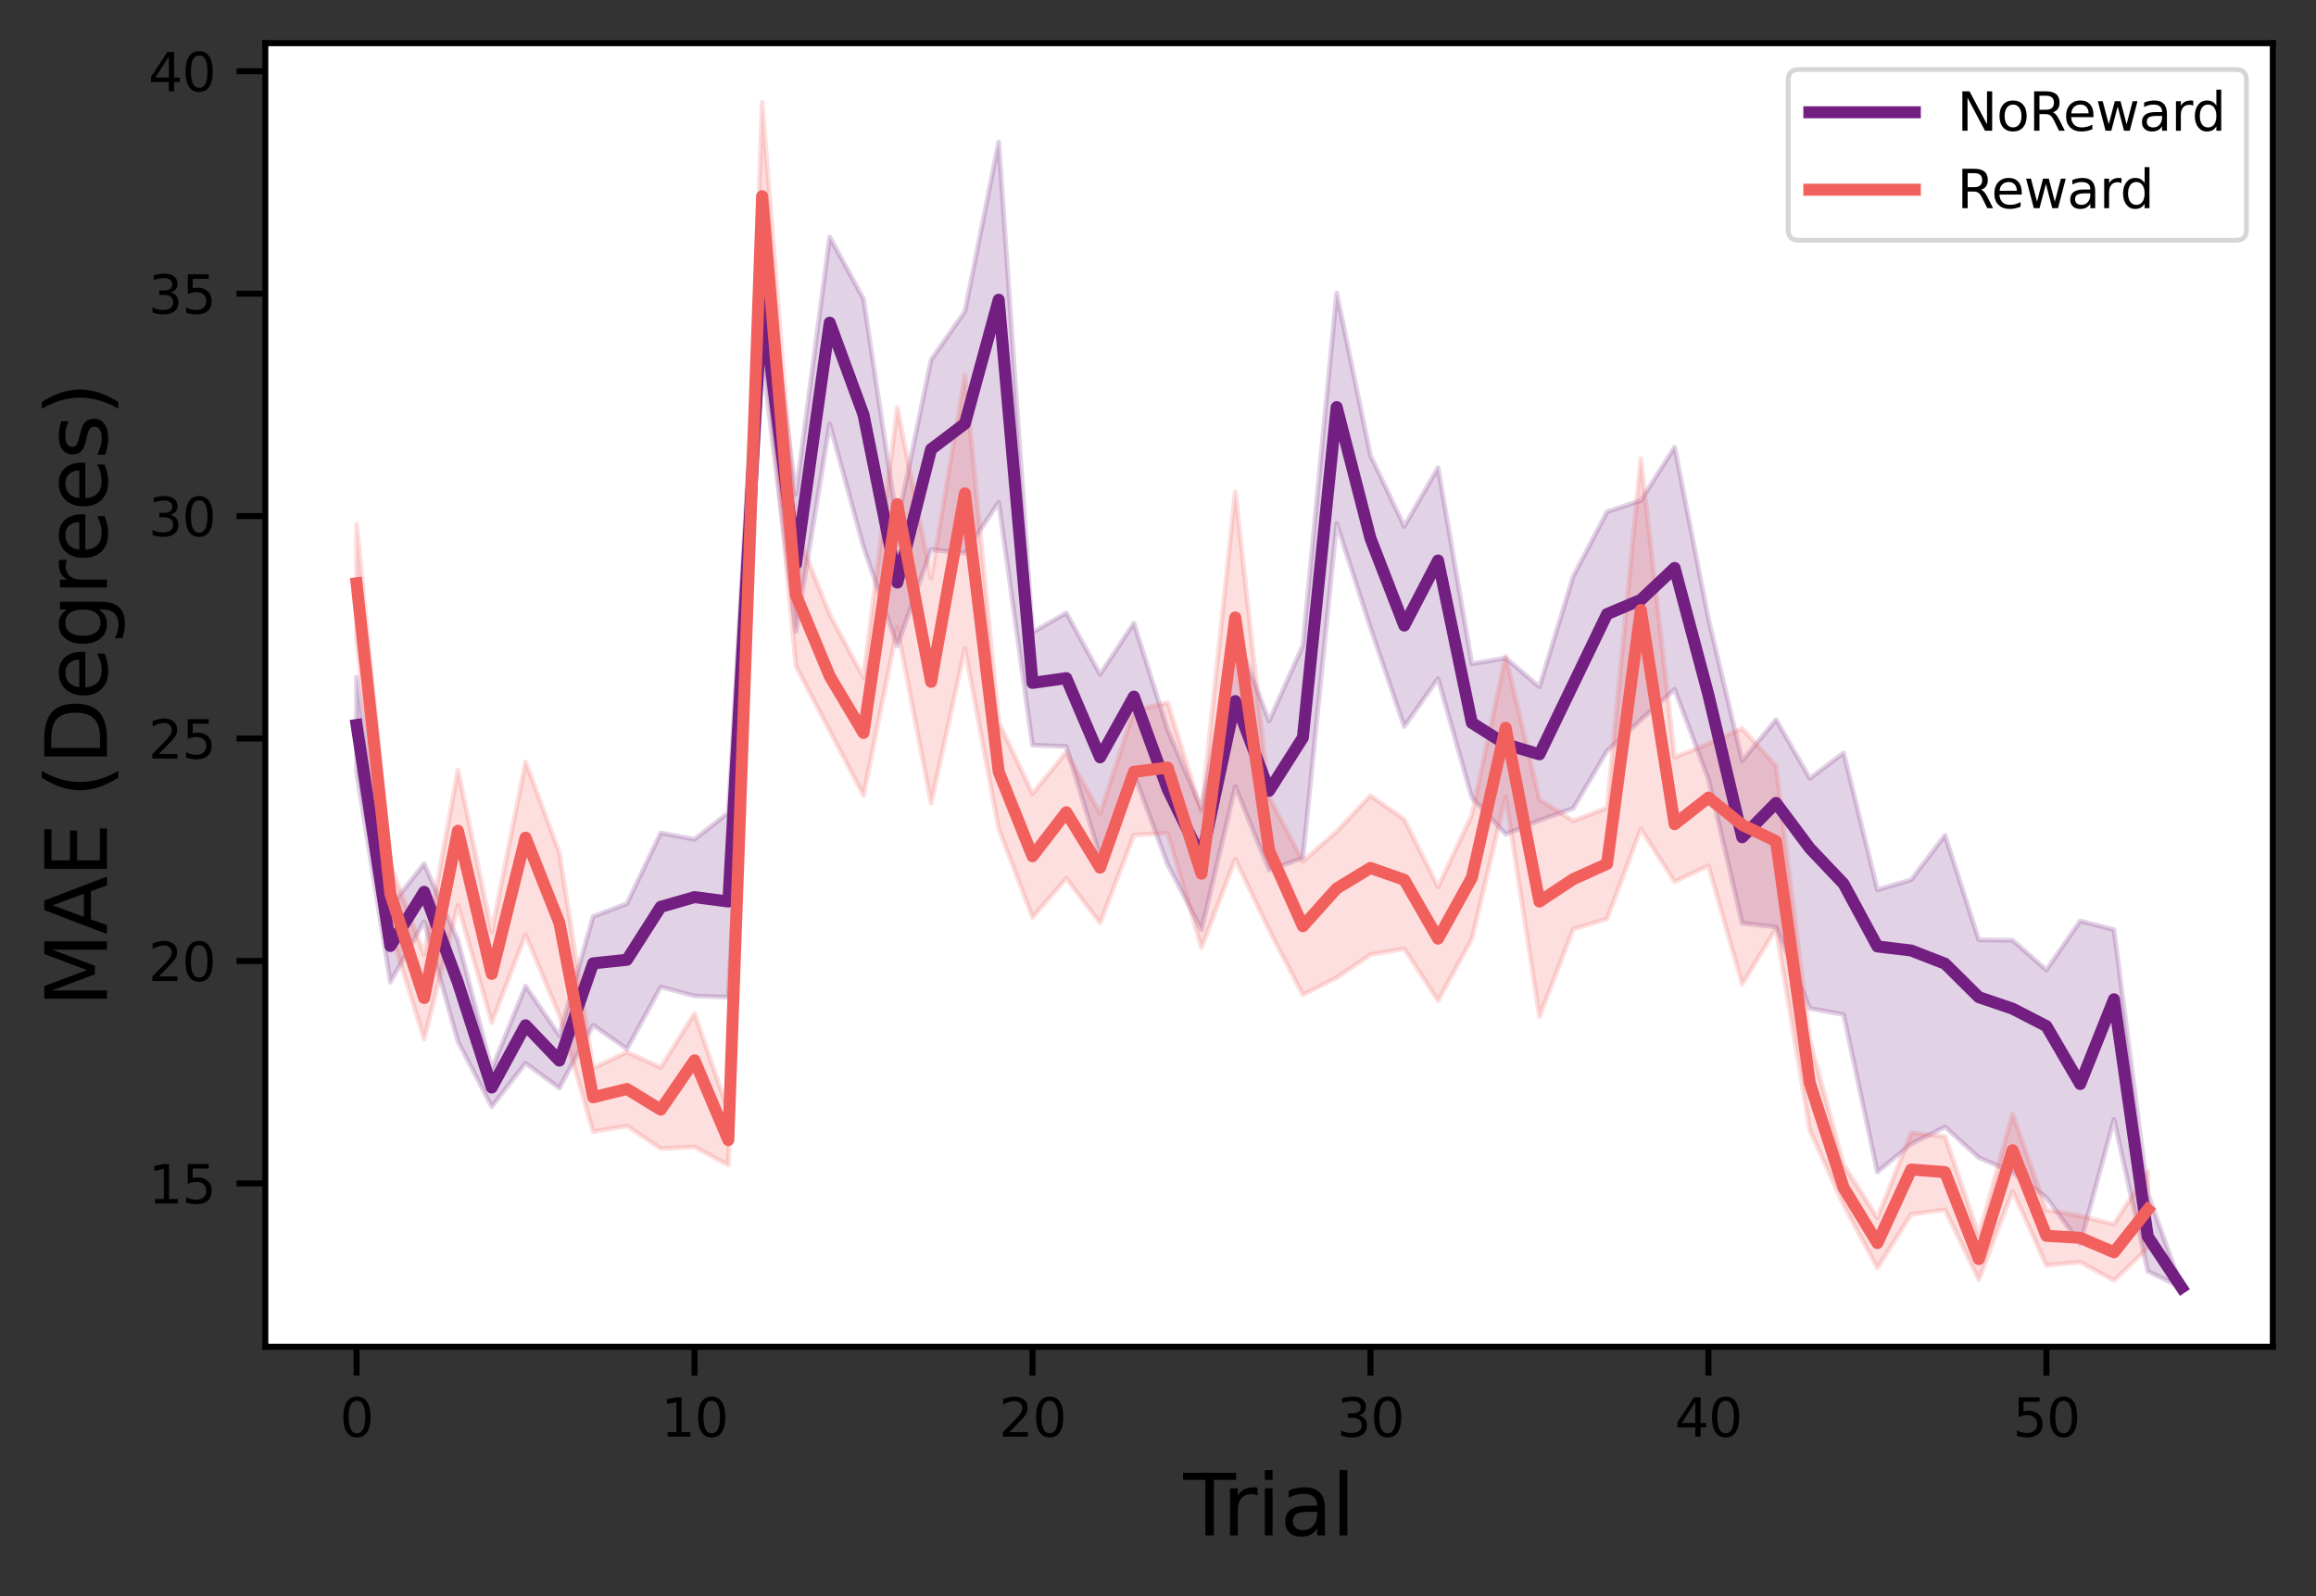 <?xml version="1.0" encoding="utf-8" standalone="no"?>
<!DOCTYPE svg PUBLIC "-//W3C//DTD SVG 1.1//EN"
  "http://www.w3.org/Graphics/SVG/1.1/DTD/svg11.dtd">
<svg height="266.206pt" version="1.1" viewBox="0 0 386.247 266.206" width="386.247pt" xmlns="http://www.w3.org/2000/svg" xmlns:xlink="http://www.w3.org/1999/xlink">
 <rect x="0" y="0" width="386.247" height="266.206" fill="#333333" stroke="none"/>
 <defs>
  <style type="text/css">*{stroke-linecap:butt;stroke-linejoin:round;}</style>
 </defs>
 <g id="figure_1">
  <g id="patch_1">
   <path d="M 0 266.206 
L 386.247 266.206 
L 386.247 0 
L 0 0 
z
" style="fill:none;"/>
  </g>
  <g id="axes_1">
   <g id="patch_2">
    <path d="M 44.247 224.64 
L 379.047 224.64 
L 379.047 7.2 
L 44.247 7.2 
z
" style="fill:#ffffff;"/>
   </g>
   <g id="PolyCollection_1">
    <defs>
     <path d="M 59.466 -153.267 
L 59.466 -137.451 
L 65.102 -102.389 
L 70.738 -112.472 
L 76.375 -92.498 
L 82.011 -81.627 
L 87.647 -88.868 
L 93.284 -84.724 
L 98.92 -95.209 
L 104.556 -91.252 
L 110.193 -101.594 
L 115.829 -100.087 
L 121.466 -99.886 
L 127.102 -206.711 
L 132.738 -160.893 
L 138.375 -195.509 
L 144.011 -174.968 
L 149.647 -158.481 
L 155.284 -174.529 
L 160.92 -173.957 
L 166.556 -182.434 
L 172.193 -141.92 
L 177.829 -141.692 
L 183.466 -123.385 
L 189.102 -137.171 
L 194.738 -122.007 
L 200.375 -111.125 
L 206.011 -135.006 
L 211.647 -121.082 
L 217.284 -123.097 
L 222.92 -178.887 
L 228.556 -161.515 
L 234.193 -145.025 
L 239.829 -153.017 
L 245.466 -133.167 
L 251.102 -127.05 
L 256.738 -129.383 
L 262.375 -131.375 
L 268.011 -140.947 
L 273.647 -146.129 
L 279.284 -151.232 
L 284.92 -136.268 
L 290.556 -112.214 
L 296.193 -111.59 
L 301.829 -98.018 
L 307.466 -96.977 
L 313.102 -70.706 
L 318.738 -75.417 
L 324.375 -78.237 
L 330.011 -73.124 
L 335.647 -70.676 
L 341.284 -66.457 
L 346.92 -58.742 
L 352.556 -79.499 
L 358.193 -54.158 
L 363.829 -51.45 
L 363.829 -51.45 
L 363.829 -51.45 
L 358.193 -67.171 
L 352.556 -111.149 
L 346.92 -112.606 
L 341.284 -104.421 
L 335.647 -109.379 
L 330.011 -109.432 
L 324.375 -126.893 
L 318.738 -119.469 
L 313.102 -117.79 
L 307.466 -140.63 
L 301.829 -136.37 
L 296.193 -146.178 
L 290.556 -139.31 
L 284.92 -162.964 
L 279.284 -191.622 
L 273.647 -182.737 
L 268.011 -180.829 
L 262.375 -170.082 
L 256.738 -151.638 
L 251.102 -156.446 
L 245.466 -155.49 
L 239.829 -188.205 
L 234.193 -178.405 
L 228.556 -190.247 
L 222.92 -217.327 
L 217.284 -158.542 
L 211.647 -145.933 
L 206.011 -160.724 
L 200.375 -131.265 
L 194.738 -144.454 
L 189.102 -162.281 
L 183.466 -153.718 
L 177.829 -163.984 
L 172.193 -160.719 
L 166.556 -242.509 
L 160.92 -214.262 
L 155.284 -206.194 
L 149.647 -178.92 
L 144.011 -216.335 
L 138.375 -226.674 
L 132.738 -183.784 
L 127.102 -228.424 
L 121.466 -130.66 
L 115.829 -126.215 
L 110.193 -127.278 
L 104.556 -115.48 
L 98.92 -113.346 
L 93.284 -93.499 
L 87.647 -101.743 
L 82.011 -87.858 
L 76.375 -109.352 
L 70.738 -122.148 
L 65.102 -114.982 
L 59.466 -153.267 
z
" id="m5f25373513" style="stroke:#721f81;stroke-opacity:0.2;stroke-width:0.8;"/>
    </defs>
    <g clip-path="url(#ped53bc294a)">
     <use style="fill:#721f81;fill-opacity:0.2;stroke:#721f81;stroke-opacity:0.2;stroke-width:0.8;" x="0" xlink:href="#m5f25373513" y="266.206"/>
    </g>
   </g>
   <g id="PolyCollection_2">
    <defs>
     <path d="M 59.466 -178.775 
L 59.466 -159.537 
L 65.102 -111.015 
L 70.738 -92.899 
L 76.375 -115.194 
L 82.011 -95.668 
L 87.647 -110.302 
L 93.284 -96.864 
L 98.92 -77.451 
L 104.556 -78.411 
L 110.193 -74.628 
L 115.829 -74.9 
L 121.466 -71.875 
L 127.102 -215.291 
L 132.738 -155.075 
L 138.375 -144.314 
L 144.011 -133.539 
L 149.647 -161.513 
L 155.284 -132.236 
L 160.92 -158.02 
L 166.556 -127.997 
L 172.193 -113.208 
L 177.829 -119.698 
L 183.466 -112.26 
L 189.102 -126.926 
L 194.738 -127.237 
L 200.375 -108.166 
L 206.011 -122.901 
L 211.647 -111.096 
L 217.284 -100.276 
L 222.92 -103.135 
L 228.556 -106.969 
L 234.193 -107.963 
L 239.829 -99.304 
L 245.466 -109.604 
L 251.102 -133.26 
L 256.738 -96.676 
L 262.375 -111.246 
L 268.011 -112.952 
L 273.647 -127.938 
L 279.284 -119.142 
L 284.92 -121.807 
L 290.556 -102.044 
L 296.193 -111.324 
L 301.829 -77.645 
L 307.466 -65.194 
L 313.102 -54.718 
L 318.738 -63.668 
L 324.375 -64.422 
L 330.011 -52.755 
L 335.647 -67.547 
L 341.284 -55.151 
L 346.92 -55.7 
L 352.556 -52.625 
L 358.193 -58.044 
L 358.193 -70.827 
L 358.193 -70.827 
L 352.556 -62.02 
L 346.92 -63.398 
L 341.284 -64.375 
L 335.647 -80.359 
L 330.011 -60.18 
L 324.375 -76.674 
L 318.738 -77.247 
L 313.102 -63.078 
L 307.466 -71.947 
L 301.829 -92.675 
L 296.193 -138.432 
L 290.556 -144.702 
L 284.92 -142.146 
L 279.284 -139.896 
L 273.647 -189.702 
L 268.011 -131.473 
L 262.375 -129.293 
L 256.738 -132.814 
L 251.102 -156.772 
L 245.466 -130.269 
L 239.829 -118.268 
L 234.193 -129.528 
L 228.556 -133.506 
L 222.92 -127.524 
L 217.284 -122.52 
L 211.647 -133.231 
L 206.011 -184.18 
L 200.375 -130.781 
L 194.738 -149.036 
L 189.102 -147.645 
L 183.466 -130.499 
L 177.829 -140.756 
L 172.193 -133.826 
L 166.556 -145.744 
L 160.92 -203.604 
L 155.284 -169.799 
L 149.647 -198.193 
L 144.011 -153.192 
L 138.375 -163.712 
L 132.738 -177.803 
L 127.102 -249.122 
L 121.466 -80.808 
L 115.829 -97.18 
L 110.193 -88.17 
L 104.556 -90.706 
L 98.92 -88.053 
L 93.284 -123.968 
L 87.647 -139.11 
L 82.011 -110.829 
L 76.375 -137.781 
L 70.738 -106.981 
L 65.102 -122.027 
L 59.466 -178.775 
z
" id="mfcf6ef3768" style="stroke:#f1605d;stroke-opacity:0.2;stroke-width:0.8;"/>
    </defs>
    <g clip-path="url(#ped53bc294a)">
     <use style="fill:#f1605d;fill-opacity:0.2;stroke:#f1605d;stroke-opacity:0.2;stroke-width:0.8;" x="0" xlink:href="#mfcf6ef3768" y="266.206"/>
    </g>
   </g>
   <g id="matplotlib.axis_1">
    <g id="xtick_1">
     <g id="line2d_1">
      <defs>
       <path d="M 0 0 
L 0 4.8 
" id="m2f63805e22" style="stroke:#000000;"/>
      </defs>
      <g>
       <use style="stroke:#000000;" x="59.466" xlink:href="#m2f63805e22" y="224.64"/>
      </g>
     </g>
     <g id="text_1">
      <!-- 0 -->
      <g transform="translate(56.666 239.627)scale(0.088 -0.088)">
       <defs>
        <path d="M 2034 4250 
Q 1547 4250 1301 3770 
Q 1056 3291 1056 2328 
Q 1056 1369 1301 889 
Q 1547 409 2034 409 
Q 2525 409 2770 889 
Q 3016 1369 3016 2328 
Q 3016 3291 2770 3770 
Q 2525 4250 2034 4250 
z
M 2034 4750 
Q 2819 4750 3233 4129 
Q 3647 3509 3647 2328 
Q 3647 1150 3233 529 
Q 2819 -91 2034 -91 
Q 1250 -91 836 529 
Q 422 1150 422 2328 
Q 422 3509 836 4129 
Q 1250 4750 2034 4750 
z
" id="DejaVuSans-30" transform="scale(0.016)"/>
       </defs>
       <use xlink:href="#DejaVuSans-30"/>
      </g>
     </g>
    </g>
    <g id="xtick_2">
     <g id="line2d_2">
      <g>
       <use style="stroke:#000000;" x="115.829" xlink:href="#m2f63805e22" y="224.64"/>
      </g>
     </g>
     <g id="text_2">
      <!-- 10 -->
      <g transform="translate(110.23 239.627)scale(0.088 -0.088)">
       <defs>
        <path d="M 794 531 
L 1825 531 
L 1825 4091 
L 703 3866 
L 703 4441 
L 1819 4666 
L 2450 4666 
L 2450 531 
L 3481 531 
L 3481 0 
L 794 0 
L 794 531 
z
" id="DejaVuSans-31" transform="scale(0.016)"/>
       </defs>
       <use xlink:href="#DejaVuSans-31"/>
       <use x="63.623" xlink:href="#DejaVuSans-30"/>
      </g>
     </g>
    </g>
    <g id="xtick_3">
     <g id="line2d_3">
      <g>
       <use style="stroke:#000000;" x="172.193" xlink:href="#m2f63805e22" y="224.64"/>
      </g>
     </g>
     <g id="text_3">
      <!-- 20 -->
      <g transform="translate(166.594 239.627)scale(0.088 -0.088)">
       <defs>
        <path d="M 1228 531 
L 3431 531 
L 3431 0 
L 469 0 
L 469 531 
Q 828 903 1448 1529 
Q 2069 2156 2228 2338 
Q 2531 2678 2651 2914 
Q 2772 3150 2772 3378 
Q 2772 3750 2511 3984 
Q 2250 4219 1831 4219 
Q 1534 4219 1204 4116 
Q 875 4013 500 3803 
L 500 4441 
Q 881 4594 1212 4672 
Q 1544 4750 1819 4750 
Q 2544 4750 2975 4387 
Q 3406 4025 3406 3419 
Q 3406 3131 3298 2873 
Q 3191 2616 2906 2266 
Q 2828 2175 2409 1742 
Q 1991 1309 1228 531 
z
" id="DejaVuSans-32" transform="scale(0.016)"/>
       </defs>
       <use xlink:href="#DejaVuSans-32"/>
       <use x="63.623" xlink:href="#DejaVuSans-30"/>
      </g>
     </g>
    </g>
    <g id="xtick_4">
     <g id="line2d_4">
      <g>
       <use style="stroke:#000000;" x="228.556" xlink:href="#m2f63805e22" y="224.64"/>
      </g>
     </g>
     <g id="text_4">
      <!-- 30 -->
      <g transform="translate(222.957 239.627)scale(0.088 -0.088)">
       <defs>
        <path d="M 2597 2516 
Q 3050 2419 3304 2112 
Q 3559 1806 3559 1356 
Q 3559 666 3084 287 
Q 2609 -91 1734 -91 
Q 1441 -91 1130 -33 
Q 819 25 488 141 
L 488 750 
Q 750 597 1062 519 
Q 1375 441 1716 441 
Q 2309 441 2620 675 
Q 2931 909 2931 1356 
Q 2931 1769 2642 2001 
Q 2353 2234 1838 2234 
L 1294 2234 
L 1294 2753 
L 1863 2753 
Q 2328 2753 2575 2939 
Q 2822 3125 2822 3475 
Q 2822 3834 2567 4026 
Q 2313 4219 1838 4219 
Q 1578 4219 1281 4162 
Q 984 4106 628 3988 
L 628 4550 
Q 988 4650 1302 4700 
Q 1616 4750 1894 4750 
Q 2613 4750 3031 4423 
Q 3450 4097 3450 3541 
Q 3450 3153 3228 2886 
Q 3006 2619 2597 2516 
z
" id="DejaVuSans-33" transform="scale(0.016)"/>
       </defs>
       <use xlink:href="#DejaVuSans-33"/>
       <use x="63.623" xlink:href="#DejaVuSans-30"/>
      </g>
     </g>
    </g>
    <g id="xtick_5">
     <g id="line2d_5">
      <g>
       <use style="stroke:#000000;" x="284.92" xlink:href="#m2f63805e22" y="224.64"/>
      </g>
     </g>
     <g id="text_5">
      <!-- 40 -->
      <g transform="translate(279.321 239.627)scale(0.088 -0.088)">
       <defs>
        <path d="M 2419 4116 
L 825 1625 
L 2419 1625 
L 2419 4116 
z
M 2253 4666 
L 3047 4666 
L 3047 1625 
L 3713 1625 
L 3713 1100 
L 3047 1100 
L 3047 0 
L 2419 0 
L 2419 1100 
L 313 1100 
L 313 1709 
L 2253 4666 
z
" id="DejaVuSans-34" transform="scale(0.016)"/>
       </defs>
       <use xlink:href="#DejaVuSans-34"/>
       <use x="63.623" xlink:href="#DejaVuSans-30"/>
      </g>
     </g>
    </g>
    <g id="xtick_6">
     <g id="line2d_6">
      <g>
       <use style="stroke:#000000;" x="341.284" xlink:href="#m2f63805e22" y="224.64"/>
      </g>
     </g>
     <g id="text_6">
      <!-- 50 -->
      <g transform="translate(335.685 239.627)scale(0.088 -0.088)">
       <defs>
        <path d="M 691 4666 
L 3169 4666 
L 3169 4134 
L 1269 4134 
L 1269 2991 
Q 1406 3038 1543 3061 
Q 1681 3084 1819 3084 
Q 2600 3084 3056 2656 
Q 3513 2228 3513 1497 
Q 3513 744 3044 326 
Q 2575 -91 1722 -91 
Q 1428 -91 1123 -41 
Q 819 9 494 109 
L 494 744 
Q 775 591 1075 516 
Q 1375 441 1709 441 
Q 2250 441 2565 725 
Q 2881 1009 2881 1497 
Q 2881 1984 2565 2268 
Q 2250 2553 1709 2553 
Q 1456 2553 1204 2497 
Q 953 2441 691 2322 
L 691 4666 
z
" id="DejaVuSans-35" transform="scale(0.016)"/>
       </defs>
       <use xlink:href="#DejaVuSans-35"/>
       <use x="63.623" xlink:href="#DejaVuSans-30"/>
      </g>
     </g>
    </g>
    <g id="text_7">
     <!-- Trial -->
     <g transform="translate(197.348 256.095)scale(0.14 -0.14)">
      <defs>
       <path d="M -19 4666 
L 3928 4666 
L 3928 4134 
L 2272 4134 
L 2272 0 
L 1638 0 
L 1638 4134 
L -19 4134 
L -19 4666 
z
" id="DejaVuSans-54" transform="scale(0.016)"/>
       <path d="M 2631 2963 
Q 2534 3019 2420 3045 
Q 2306 3072 2169 3072 
Q 1681 3072 1420 2755 
Q 1159 2438 1159 1844 
L 1159 0 
L 581 0 
L 581 3500 
L 1159 3500 
L 1159 2956 
Q 1341 3275 1631 3429 
Q 1922 3584 2338 3584 
Q 2397 3584 2469 3576 
Q 2541 3569 2628 3553 
L 2631 2963 
z
" id="DejaVuSans-72" transform="scale(0.016)"/>
       <path d="M 603 3500 
L 1178 3500 
L 1178 0 
L 603 0 
L 603 3500 
z
M 603 4863 
L 1178 4863 
L 1178 4134 
L 603 4134 
L 603 4863 
z
" id="DejaVuSans-69" transform="scale(0.016)"/>
       <path d="M 2194 1759 
Q 1497 1759 1228 1600 
Q 959 1441 959 1056 
Q 959 750 1161 570 
Q 1363 391 1709 391 
Q 2188 391 2477 730 
Q 2766 1069 2766 1631 
L 2766 1759 
L 2194 1759 
z
M 3341 1997 
L 3341 0 
L 2766 0 
L 2766 531 
Q 2569 213 2275 61 
Q 1981 -91 1556 -91 
Q 1019 -91 701 211 
Q 384 513 384 1019 
Q 384 1609 779 1909 
Q 1175 2209 1959 2209 
L 2766 2209 
L 2766 2266 
Q 2766 2663 2505 2880 
Q 2244 3097 1772 3097 
Q 1472 3097 1187 3025 
Q 903 2953 641 2809 
L 641 3341 
Q 956 3463 1253 3523 
Q 1550 3584 1831 3584 
Q 2591 3584 2966 3190 
Q 3341 2797 3341 1997 
z
" id="DejaVuSans-61" transform="scale(0.016)"/>
       <path d="M 603 4863 
L 1178 4863 
L 1178 0 
L 603 0 
L 603 4863 
z
" id="DejaVuSans-6c" transform="scale(0.016)"/>
      </defs>
      <use xlink:href="#DejaVuSans-54"/>
      <use x="46.334" xlink:href="#DejaVuSans-72"/>
      <use x="87.447" xlink:href="#DejaVuSans-69"/>
      <use x="115.23" xlink:href="#DejaVuSans-61"/>
      <use x="176.51" xlink:href="#DejaVuSans-6c"/>
     </g>
    </g>
   </g>
   <g id="matplotlib.axis_2">
    <g id="ytick_1">
     <g id="line2d_7">
      <defs>
       <path d="M 0 0 
L -4.8 0 
" id="m25c22291e5" style="stroke:#000000;"/>
      </defs>
      <g>
       <use style="stroke:#000000;" x="44.247" xlink:href="#m25c22291e5" y="197.381"/>
      </g>
     </g>
     <g id="text_8">
      <!-- 15 -->
      <g transform="translate(24.749 200.724)scale(0.088 -0.088)">
       <use xlink:href="#DejaVuSans-31"/>
       <use x="63.623" xlink:href="#DejaVuSans-35"/>
      </g>
     </g>
    </g>
    <g id="ytick_2">
     <g id="line2d_8">
      <g>
       <use style="stroke:#000000;" x="44.247" xlink:href="#m25c22291e5" y="160.281"/>
      </g>
     </g>
     <g id="text_9">
      <!-- 20 -->
      <g transform="translate(24.749 163.624)scale(0.088 -0.088)">
       <use xlink:href="#DejaVuSans-32"/>
       <use x="63.623" xlink:href="#DejaVuSans-30"/>
      </g>
     </g>
    </g>
    <g id="ytick_3">
     <g id="line2d_9">
      <g>
       <use style="stroke:#000000;" x="44.247" xlink:href="#m25c22291e5" y="123.181"/>
      </g>
     </g>
     <g id="text_10">
      <!-- 25 -->
      <g transform="translate(24.749 126.524)scale(0.088 -0.088)">
       <use xlink:href="#DejaVuSans-32"/>
       <use x="63.623" xlink:href="#DejaVuSans-35"/>
      </g>
     </g>
    </g>
    <g id="ytick_4">
     <g id="line2d_10">
      <g>
       <use style="stroke:#000000;" x="44.247" xlink:href="#m25c22291e5" y="86.08"/>
      </g>
     </g>
     <g id="text_11">
      <!-- 30 -->
      <g transform="translate(24.749 89.424)scale(0.088 -0.088)">
       <use xlink:href="#DejaVuSans-33"/>
       <use x="63.623" xlink:href="#DejaVuSans-30"/>
      </g>
     </g>
    </g>
    <g id="ytick_5">
     <g id="line2d_11">
      <g>
       <use style="stroke:#000000;" x="44.247" xlink:href="#m25c22291e5" y="48.98"/>
      </g>
     </g>
     <g id="text_12">
      <!-- 35 -->
      <g transform="translate(24.749 52.323)scale(0.088 -0.088)">
       <use xlink:href="#DejaVuSans-33"/>
       <use x="63.623" xlink:href="#DejaVuSans-35"/>
      </g>
     </g>
    </g>
    <g id="ytick_6">
     <g id="line2d_12">
      <g>
       <use style="stroke:#000000;" x="44.247" xlink:href="#m25c22291e5" y="11.88"/>
      </g>
     </g>
     <g id="text_13">
      <!-- 40 -->
      <g transform="translate(24.749 15.223)scale(0.088 -0.088)">
       <use xlink:href="#DejaVuSans-34"/>
       <use x="63.623" xlink:href="#DejaVuSans-30"/>
      </g>
     </g>
    </g>
    <g id="text_14">
     <!-- MAE (Degrees) -->
     <g transform="translate(17.838 167.98)rotate(-90)scale(0.14 -0.14)">
      <defs>
       <path d="M 628 4666 
L 1569 4666 
L 2759 1491 
L 3956 4666 
L 4897 4666 
L 4897 0 
L 4281 0 
L 4281 4097 
L 3078 897 
L 2444 897 
L 1241 4097 
L 1241 0 
L 628 0 
L 628 4666 
z
" id="DejaVuSans-4d" transform="scale(0.016)"/>
       <path d="M 2188 4044 
L 1331 1722 
L 3047 1722 
L 2188 4044 
z
M 1831 4666 
L 2547 4666 
L 4325 0 
L 3669 0 
L 3244 1197 
L 1141 1197 
L 716 0 
L 50 0 
L 1831 4666 
z
" id="DejaVuSans-41" transform="scale(0.016)"/>
       <path d="M 628 4666 
L 3578 4666 
L 3578 4134 
L 1259 4134 
L 1259 2753 
L 3481 2753 
L 3481 2222 
L 1259 2222 
L 1259 531 
L 3634 531 
L 3634 0 
L 628 0 
L 628 4666 
z
" id="DejaVuSans-45" transform="scale(0.016)"/>
       <path id="DejaVuSans-20" transform="scale(0.016)"/>
       <path d="M 1984 4856 
Q 1566 4138 1362 3434 
Q 1159 2731 1159 2009 
Q 1159 1288 1364 580 
Q 1569 -128 1984 -844 
L 1484 -844 
Q 1016 -109 783 600 
Q 550 1309 550 2009 
Q 550 2706 781 3412 
Q 1013 4119 1484 4856 
L 1984 4856 
z
" id="DejaVuSans-28" transform="scale(0.016)"/>
       <path d="M 1259 4147 
L 1259 519 
L 2022 519 
Q 2988 519 3436 956 
Q 3884 1394 3884 2338 
Q 3884 3275 3436 3711 
Q 2988 4147 2022 4147 
L 1259 4147 
z
M 628 4666 
L 1925 4666 
Q 3281 4666 3915 4102 
Q 4550 3538 4550 2338 
Q 4550 1131 3912 565 
Q 3275 0 1925 0 
L 628 0 
L 628 4666 
z
" id="DejaVuSans-44" transform="scale(0.016)"/>
       <path d="M 3597 1894 
L 3597 1613 
L 953 1613 
Q 991 1019 1311 708 
Q 1631 397 2203 397 
Q 2534 397 2845 478 
Q 3156 559 3463 722 
L 3463 178 
Q 3153 47 2828 -22 
Q 2503 -91 2169 -91 
Q 1331 -91 842 396 
Q 353 884 353 1716 
Q 353 2575 817 3079 
Q 1281 3584 2069 3584 
Q 2775 3584 3186 3129 
Q 3597 2675 3597 1894 
z
M 3022 2063 
Q 3016 2534 2758 2815 
Q 2500 3097 2075 3097 
Q 1594 3097 1305 2825 
Q 1016 2553 972 2059 
L 3022 2063 
z
" id="DejaVuSans-65" transform="scale(0.016)"/>
       <path d="M 2906 1791 
Q 2906 2416 2648 2759 
Q 2391 3103 1925 3103 
Q 1463 3103 1205 2759 
Q 947 2416 947 1791 
Q 947 1169 1205 825 
Q 1463 481 1925 481 
Q 2391 481 2648 825 
Q 2906 1169 2906 1791 
z
M 3481 434 
Q 3481 -459 3084 -895 
Q 2688 -1331 1869 -1331 
Q 1566 -1331 1297 -1286 
Q 1028 -1241 775 -1147 
L 775 -588 
Q 1028 -725 1275 -790 
Q 1522 -856 1778 -856 
Q 2344 -856 2625 -561 
Q 2906 -266 2906 331 
L 2906 616 
Q 2728 306 2450 153 
Q 2172 0 1784 0 
Q 1141 0 747 490 
Q 353 981 353 1791 
Q 353 2603 747 3093 
Q 1141 3584 1784 3584 
Q 2172 3584 2450 3431 
Q 2728 3278 2906 2969 
L 2906 3500 
L 3481 3500 
L 3481 434 
z
" id="DejaVuSans-67" transform="scale(0.016)"/>
       <path d="M 2834 3397 
L 2834 2853 
Q 2591 2978 2328 3040 
Q 2066 3103 1784 3103 
Q 1356 3103 1142 2972 
Q 928 2841 928 2578 
Q 928 2378 1081 2264 
Q 1234 2150 1697 2047 
L 1894 2003 
Q 2506 1872 2764 1633 
Q 3022 1394 3022 966 
Q 3022 478 2636 193 
Q 2250 -91 1575 -91 
Q 1294 -91 989 -36 
Q 684 19 347 128 
L 347 722 
Q 666 556 975 473 
Q 1284 391 1588 391 
Q 1994 391 2212 530 
Q 2431 669 2431 922 
Q 2431 1156 2273 1281 
Q 2116 1406 1581 1522 
L 1381 1569 
Q 847 1681 609 1914 
Q 372 2147 372 2553 
Q 372 3047 722 3315 
Q 1072 3584 1716 3584 
Q 2034 3584 2315 3537 
Q 2597 3491 2834 3397 
z
" id="DejaVuSans-73" transform="scale(0.016)"/>
       <path d="M 513 4856 
L 1013 4856 
Q 1481 4119 1714 3412 
Q 1947 2706 1947 2009 
Q 1947 1309 1714 600 
Q 1481 -109 1013 -844 
L 513 -844 
Q 928 -128 1133 580 
Q 1338 1288 1338 2009 
Q 1338 2731 1133 3434 
Q 928 4138 513 4856 
z
" id="DejaVuSans-29" transform="scale(0.016)"/>
      </defs>
      <use xlink:href="#DejaVuSans-4d"/>
      <use x="86.279" xlink:href="#DejaVuSans-41"/>
      <use x="154.688" xlink:href="#DejaVuSans-45"/>
      <use x="217.871" xlink:href="#DejaVuSans-20"/>
      <use x="249.658" xlink:href="#DejaVuSans-28"/>
      <use x="288.672" xlink:href="#DejaVuSans-44"/>
      <use x="365.674" xlink:href="#DejaVuSans-65"/>
      <use x="427.197" xlink:href="#DejaVuSans-67"/>
      <use x="490.674" xlink:href="#DejaVuSans-72"/>
      <use x="529.537" xlink:href="#DejaVuSans-65"/>
      <use x="591.061" xlink:href="#DejaVuSans-65"/>
      <use x="652.584" xlink:href="#DejaVuSans-73"/>
      <use x="704.684" xlink:href="#DejaVuSans-29"/>
     </g>
    </g>
   </g>
   <g id="line2d_13">
    <path clip-path="url(#ped53bc294a)" d="M 59.466 120.923 
L 65.102 157.78 
L 70.738 148.754 
L 76.375 163.903 
L 82.011 181.389 
L 87.647 171.011 
L 93.284 176.901 
L 98.92 160.678 
L 104.556 160.082 
L 110.193 151.252 
L 115.829 149.632 
L 121.466 150.366 
L 127.102 49.756 
L 132.738 94.069 
L 138.375 53.82 
L 144.011 69.166 
L 149.647 97.169 
L 155.284 74.93 
L 160.92 70.659 
L 166.556 49.99 
L 172.193 113.904 
L 177.829 113.111 
L 183.466 126.322 
L 189.102 116.193 
L 194.738 131.647 
L 200.375 143.169 
L 206.011 116.937 
L 211.647 131.904 
L 217.284 123.028 
L 222.92 67.898 
L 228.556 89.79 
L 234.193 104.335 
L 239.829 93.49 
L 245.466 120.564 
L 251.102 124.136 
L 256.738 125.816 
L 262.375 114.123 
L 268.011 102.424 
L 273.647 100.049 
L 279.284 94.729 
L 284.92 115.915 
L 290.556 139.645 
L 296.193 133.925 
L 301.829 141.478 
L 307.466 147.418 
L 313.102 157.862 
L 318.738 158.538 
L 324.375 160.731 
L 330.011 166.321 
L 335.647 168.242 
L 341.284 171.147 
L 346.92 180.804 
L 352.556 166.674 
L 358.193 206.253 
L 363.829 214.756 
" style="fill:none;stroke:#721f81;stroke-linecap:square;stroke-width:2;"/>
   </g>
   <g id="line2d_14">
    <path clip-path="url(#ped53bc294a)" d="M 59.466 97.29 
L 65.102 149.08 
L 70.738 166.459 
L 76.375 138.57 
L 82.011 162.439 
L 87.647 139.712 
L 93.284 153.915 
L 98.92 183.02 
L 104.556 181.636 
L 110.193 185.082 
L 115.829 176.865 
L 121.466 190.156 
L 127.102 32.724 
L 132.738 99.222 
L 138.375 112.785 
L 144.011 122.251 
L 149.647 84.083 
L 155.284 113.728 
L 160.92 82.286 
L 166.556 128.71 
L 172.193 142.814 
L 177.829 135.481 
L 183.466 144.72 
L 189.102 128.738 
L 194.738 128.023 
L 200.375 145.723 
L 206.011 102.986 
L 211.647 141.825 
L 217.284 154.482 
L 222.92 148.193 
L 228.556 144.764 
L 234.193 146.748 
L 239.829 156.553 
L 245.466 146.382 
L 251.102 121.388 
L 256.738 150.368 
L 262.375 146.635 
L 268.011 144.092 
L 273.647 101.743 
L 279.284 137.467 
L 284.92 133.032 
L 290.556 137.59 
L 296.193 140.295 
L 301.829 180.648 
L 307.466 198.099 
L 313.102 207.329 
L 318.738 195.069 
L 324.375 195.503 
L 330.011 210.008 
L 335.647 191.851 
L 341.284 206.124 
L 346.92 206.458 
L 352.556 208.871 
L 358.193 201.771 
" style="fill:none;stroke:#f1605d;stroke-linecap:square;stroke-width:2;"/>
   </g>
   <g id="line2d_15"/>
   <g id="line2d_16"/>
   <g id="patch_3">
    <path d="M 44.247 224.64 
L 44.247 7.2 
" style="fill:none;stroke:#000000;stroke-linecap:square;stroke-linejoin:miter;"/>
   </g>
   <g id="patch_4">
    <path d="M 379.047 224.64 
L 379.047 7.2 
" style="fill:none;stroke:#000000;stroke-linecap:square;stroke-linejoin:miter;"/>
   </g>
   <g id="patch_5">
    <path d="M 44.247 224.64 
L 379.047 224.64 
" style="fill:none;stroke:#000000;stroke-linecap:square;stroke-linejoin:miter;"/>
   </g>
   <g id="patch_6">
    <path d="M 44.247 7.2 
L 379.047 7.2 
" style="fill:none;stroke:#000000;stroke-linecap:square;stroke-linejoin:miter;"/>
   </g>
   <g id="legend_1">
    <g id="patch_7">
     <path d="M 299.986 40.074 
L 372.887 40.074 
Q 374.647 40.074 374.647 38.313 
L 374.647 13.36 
Q 374.647 11.6 372.887 11.6 
L 299.986 11.6 
Q 298.226 11.6 298.226 13.36 
L 298.226 38.313 
Q 298.226 40.074 299.986 40.074 
z
" style="fill:#ffffff;opacity:0.8;stroke:#cccccc;stroke-linejoin:miter;stroke-width:0.8;"/>
    </g>
    <g id="line2d_17">
     <path d="M 301.746 18.727 
L 319.346 18.727 
" style="fill:none;stroke:#721f81;stroke-linecap:square;stroke-width:2;"/>
    </g>
    <g id="line2d_18"/>
    <g id="text_15">
     <!-- NoReward -->
     <g transform="translate(326.386 21.807)scale(0.088 -0.088)">
      <defs>
       <path d="M 628 4666 
L 1478 4666 
L 3547 763 
L 3547 4666 
L 4159 4666 
L 4159 0 
L 3309 0 
L 1241 3903 
L 1241 0 
L 628 0 
L 628 4666 
z
" id="DejaVuSans-4e" transform="scale(0.016)"/>
       <path d="M 1959 3097 
Q 1497 3097 1228 2736 
Q 959 2375 959 1747 
Q 959 1119 1226 758 
Q 1494 397 1959 397 
Q 2419 397 2687 759 
Q 2956 1122 2956 1747 
Q 2956 2369 2687 2733 
Q 2419 3097 1959 3097 
z
M 1959 3584 
Q 2709 3584 3137 3096 
Q 3566 2609 3566 1747 
Q 3566 888 3137 398 
Q 2709 -91 1959 -91 
Q 1206 -91 779 398 
Q 353 888 353 1747 
Q 353 2609 779 3096 
Q 1206 3584 1959 3584 
z
" id="DejaVuSans-6f" transform="scale(0.016)"/>
       <path d="M 2841 2188 
Q 3044 2119 3236 1894 
Q 3428 1669 3622 1275 
L 4263 0 
L 3584 0 
L 2988 1197 
Q 2756 1666 2539 1819 
Q 2322 1972 1947 1972 
L 1259 1972 
L 1259 0 
L 628 0 
L 628 4666 
L 2053 4666 
Q 2853 4666 3247 4331 
Q 3641 3997 3641 3322 
Q 3641 2881 3436 2590 
Q 3231 2300 2841 2188 
z
M 1259 4147 
L 1259 2491 
L 2053 2491 
Q 2509 2491 2742 2702 
Q 2975 2913 2975 3322 
Q 2975 3731 2742 3939 
Q 2509 4147 2053 4147 
L 1259 4147 
z
" id="DejaVuSans-52" transform="scale(0.016)"/>
       <path d="M 269 3500 
L 844 3500 
L 1563 769 
L 2278 3500 
L 2956 3500 
L 3675 769 
L 4391 3500 
L 4966 3500 
L 4050 0 
L 3372 0 
L 2619 2869 
L 1863 0 
L 1184 0 
L 269 3500 
z
" id="DejaVuSans-77" transform="scale(0.016)"/>
       <path d="M 2906 2969 
L 2906 4863 
L 3481 4863 
L 3481 0 
L 2906 0 
L 2906 525 
Q 2725 213 2448 61 
Q 2172 -91 1784 -91 
Q 1150 -91 751 415 
Q 353 922 353 1747 
Q 353 2572 751 3078 
Q 1150 3584 1784 3584 
Q 2172 3584 2448 3432 
Q 2725 3281 2906 2969 
z
M 947 1747 
Q 947 1113 1208 752 
Q 1469 391 1925 391 
Q 2381 391 2643 752 
Q 2906 1113 2906 1747 
Q 2906 2381 2643 2742 
Q 2381 3103 1925 3103 
Q 1469 3103 1208 2742 
Q 947 2381 947 1747 
z
" id="DejaVuSans-64" transform="scale(0.016)"/>
      </defs>
      <use xlink:href="#DejaVuSans-4e"/>
      <use x="74.805" xlink:href="#DejaVuSans-6f"/>
      <use x="135.986" xlink:href="#DejaVuSans-52"/>
      <use x="200.969" xlink:href="#DejaVuSans-65"/>
      <use x="262.492" xlink:href="#DejaVuSans-77"/>
      <use x="344.279" xlink:href="#DejaVuSans-61"/>
      <use x="405.559" xlink:href="#DejaVuSans-72"/>
      <use x="444.922" xlink:href="#DejaVuSans-64"/>
     </g>
    </g>
    <g id="line2d_19">
     <path d="M 301.746 31.643 
L 319.346 31.643 
" style="fill:none;stroke:#f1605d;stroke-linecap:square;stroke-width:2;"/>
    </g>
    <g id="line2d_20"/>
    <g id="text_16">
     <!-- Reward -->
     <g transform="translate(326.386 34.723)scale(0.088 -0.088)">
      <use xlink:href="#DejaVuSans-52"/>
      <use x="64.982" xlink:href="#DejaVuSans-65"/>
      <use x="126.506" xlink:href="#DejaVuSans-77"/>
      <use x="208.293" xlink:href="#DejaVuSans-61"/>
      <use x="269.572" xlink:href="#DejaVuSans-72"/>
      <use x="308.936" xlink:href="#DejaVuSans-64"/>
     </g>
    </g>
   </g>
  </g>
 </g>
 <defs>
  <clipPath id="ped53bc294a">
   <rect height="217.44" width="334.8" x="44.247" y="7.2"/>
  </clipPath>
 </defs>
</svg>
